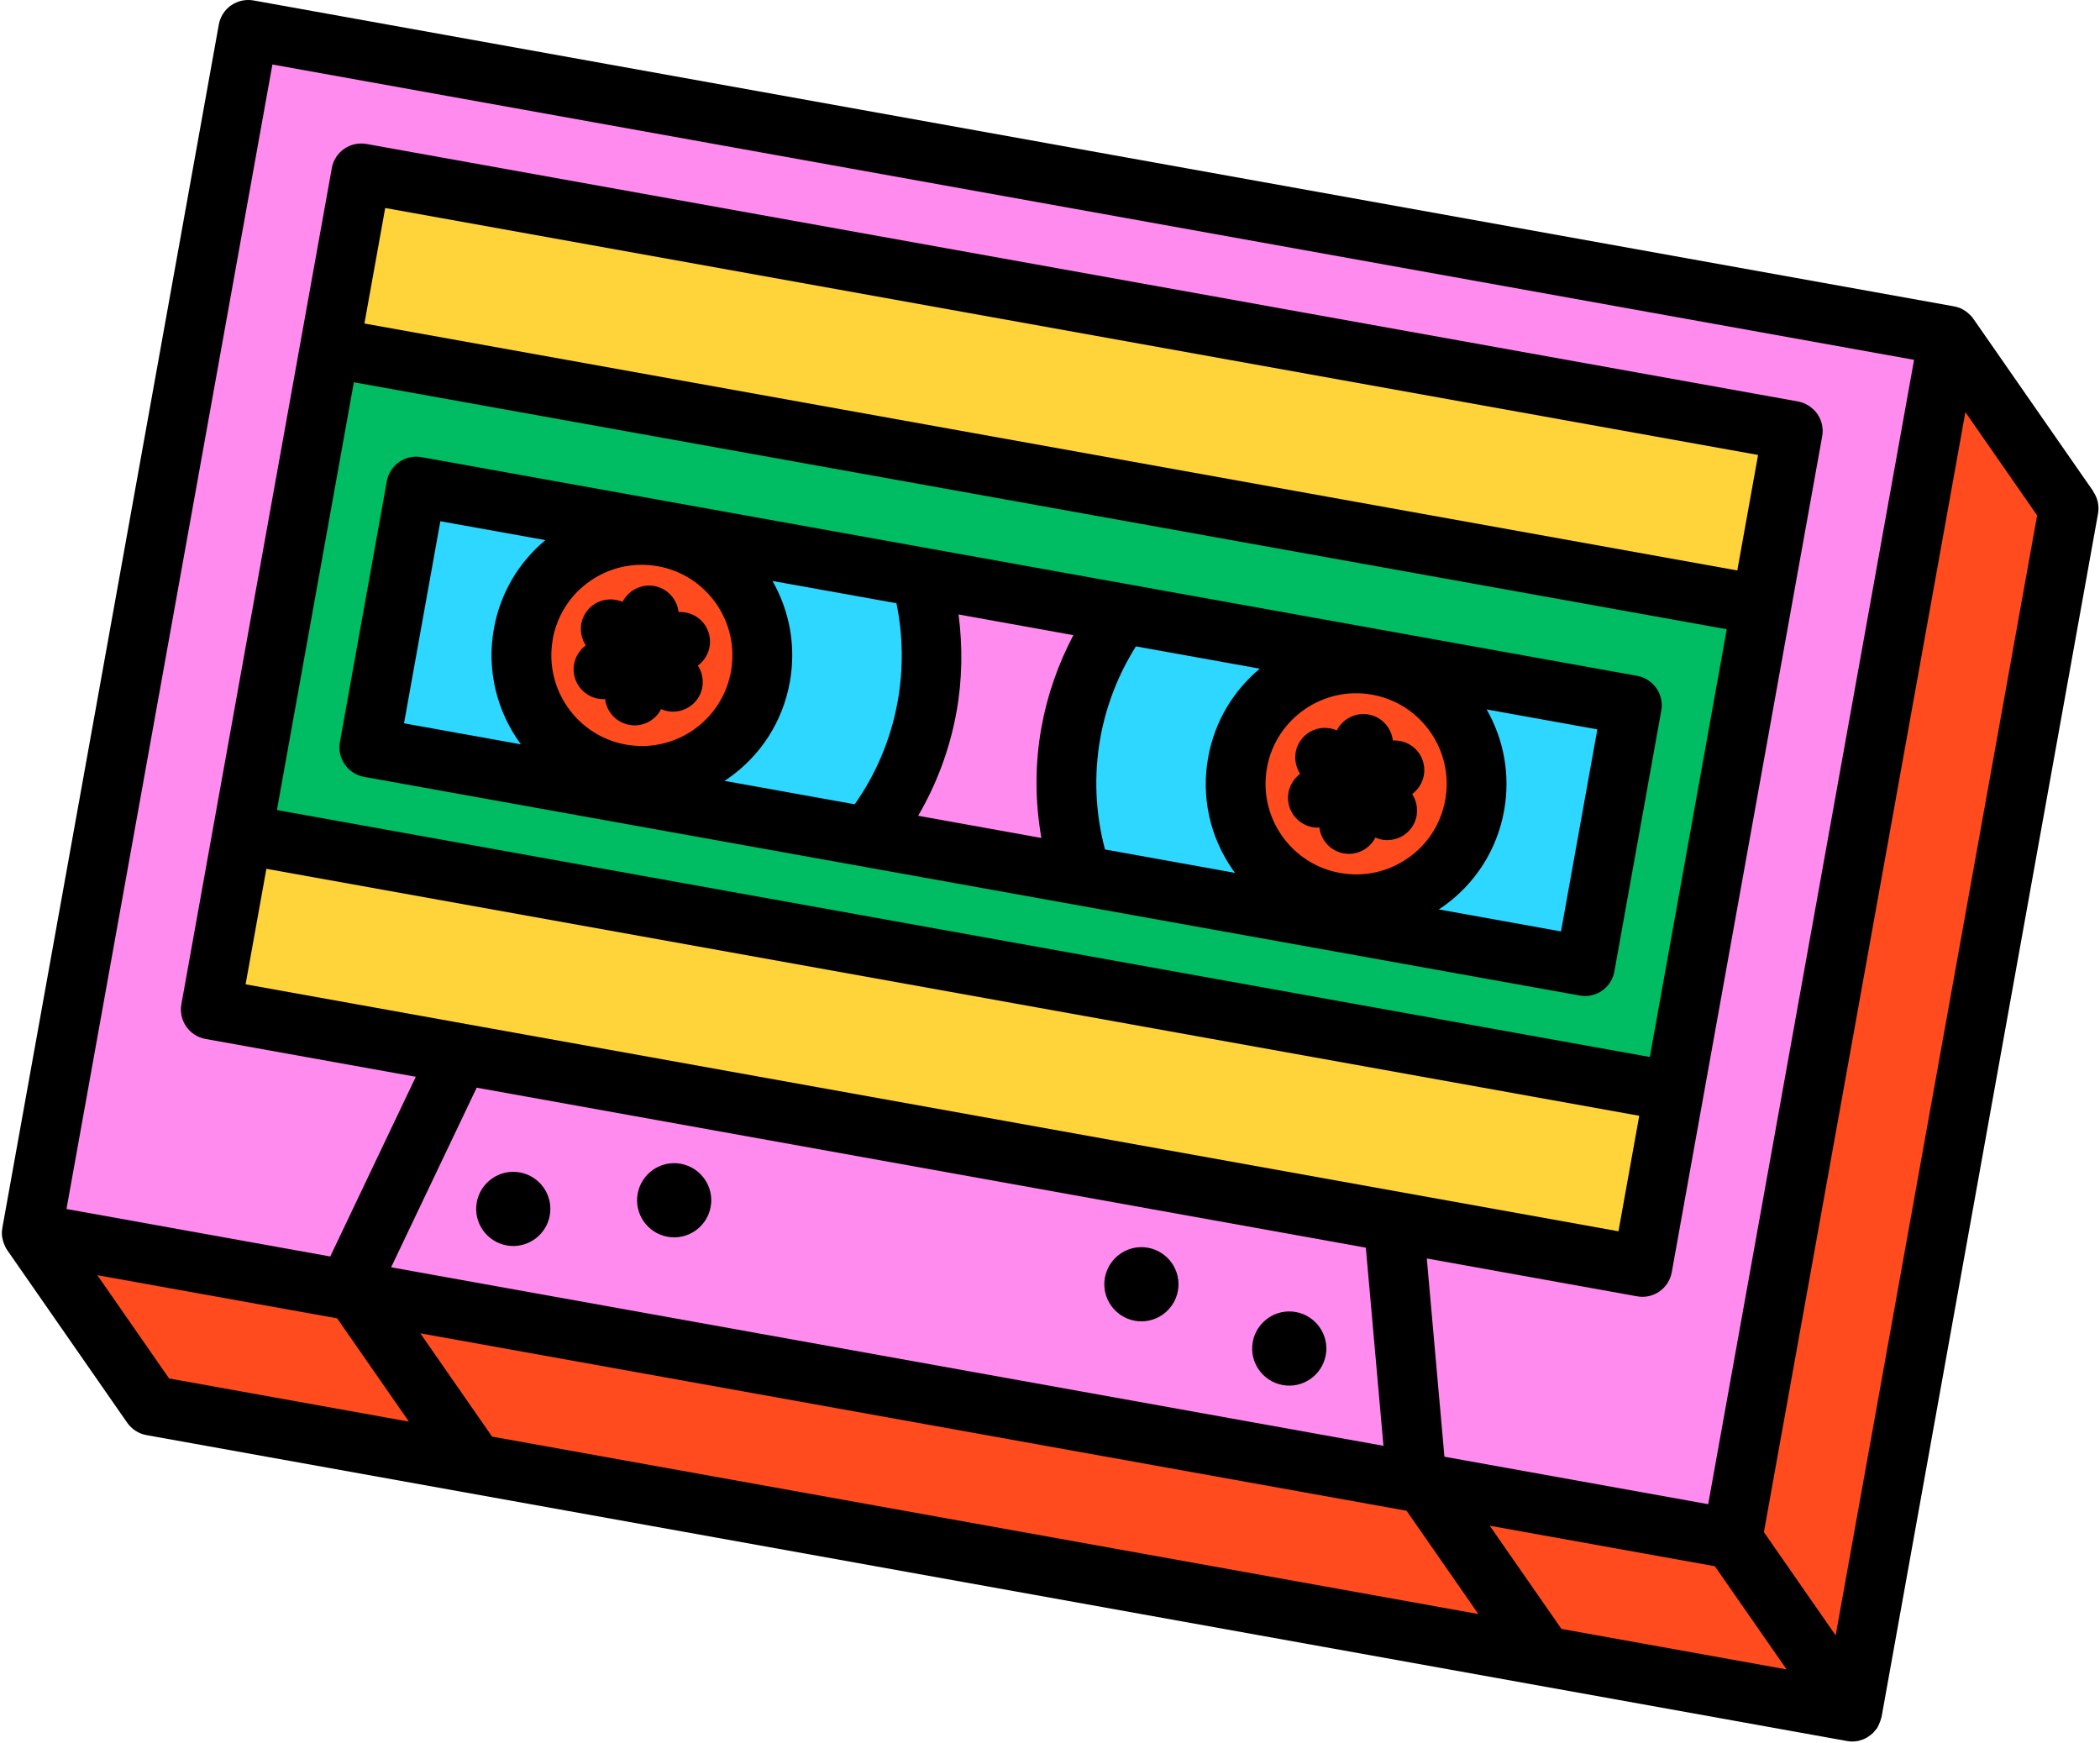 <svg width="800" height="664" viewBox="0 0 800 664" fill="none"
    xmlns="http://www.w3.org/2000/svg">
    <path d="M125.619 132.423L92.262 317.769L637.654 415.874L671.011 230.528L125.619 132.423V132.423ZM604.266 365.57C603.696 366.33 603.189 367.09 602.587 367.819L411.888 333.512L140.666 284.729L158.532 185.356L350.624 219.917L427.41 233.728L621.657 268.668L604.234 365.57H604.266Z" fill="#00BD64"/>
    <path d="M407.961 279.09C404.571 297.938 406.218 316.533 411.92 333.544L602.619 367.85C603.221 367.122 603.728 366.33 604.298 365.601L621.721 268.7L427.474 233.76C417.907 246.842 411.002 262.142 407.961 279.122V279.09Z" fill="#2DD7FF"/>
    <path d="M140.697 284.728L330.477 318.877C341.723 304.939 349.769 288.086 353.158 269.238C356.199 252.259 355.059 235.502 350.687 219.916L158.595 185.356L140.729 284.728H140.697Z" fill="#2DD7FF"/>
    <path d="M411.888 333.512C406.186 316.533 404.539 297.907 407.929 279.059C410.97 262.079 417.876 246.779 427.442 233.696L350.656 219.885C355.059 235.47 356.199 252.228 353.127 269.207C349.737 288.055 341.723 304.907 330.446 318.846L411.857 333.481L411.888 333.512Z" fill="#FF8BEF"/>
    <path d="M94.511 11.352L12.055 469.725L659.892 586.267L742.348 127.893L94.511 11.352V11.352ZM637.654 415.874L92.262 317.768L125.619 132.423L671.011 230.528L637.654 415.874Z" fill="#FF8BEF"/>
    <path d="M742.348 127.893L788.091 193.656L705.602 652.03L659.892 586.267L742.348 127.893Z" fill="#FF4B1E"/>
    <path d="M12.055 469.725L57.765 535.488L705.603 652.029L659.892 586.267L12.055 469.725Z" fill="#FF4B1E"/>
    <path d="M682.915 164.156L137.506 66.022L125.558 132.428L670.966 230.563L682.915 164.156Z" fill="#FFD43A"/>
    <path d="M637.594 415.903L92.185 317.768L80.237 384.175L625.645 482.31L637.594 415.903Z" fill="#FFD43A"/>
    <path d="M516.614 344.504C541.947 344.504 562.483 323.968 562.483 298.635C562.483 273.302 541.947 252.766 516.614 252.766C491.282 252.766 470.745 273.302 470.745 298.635C470.745 323.968 491.282 344.504 516.614 344.504Z" fill="#FF4B1E"/>
    <path d="M244.504 295.531C269.837 295.531 290.373 274.994 290.373 249.661C290.373 224.329 269.837 203.792 244.504 203.792C219.172 203.792 198.635 224.329 198.635 249.661C198.635 274.994 219.172 295.531 244.504 295.531Z" fill="#FF4B1E"/>
    <path d="M193.028 474.445C200.694 475.839 208.044 470.708 209.437 463.042C210.831 455.376 205.699 448.026 198.033 446.632C190.368 445.239 183.018 450.37 181.625 458.036C180.231 465.702 185.362 473.052 193.028 474.445V474.445Z" fill="black"/>
    <path d="M254.324 471.15C261.99 472.544 269.339 467.412 270.733 459.747C272.127 452.081 266.995 444.732 259.329 443.338C251.663 441.944 244.314 447.076 242.92 454.742C241.527 462.408 246.658 469.757 254.324 471.15Z" fill="black"/>
    <path d="M488.643 527.632C496.309 529.026 503.658 523.894 505.052 516.228C506.446 508.562 501.314 501.213 493.648 499.819C485.982 498.425 478.633 503.557 477.239 511.223C475.845 518.889 480.977 526.238 488.643 527.632Z" fill="black"/>
    <path d="M432.32 503.145C439.986 504.539 447.335 499.407 448.729 491.741C450.123 484.075 444.991 476.726 437.325 475.332C429.659 473.939 422.31 479.07 420.916 486.736C419.523 494.402 424.654 501.751 432.32 503.145Z" fill="black"/>
    <path d="M229.901 266.324C230.091 266.324 230.313 266.293 230.503 266.261C231.073 271.108 234.684 275.226 239.753 276.144C240.418 276.271 241.115 276.334 241.78 276.334C246.057 276.334 249.953 273.864 251.854 270.126C253.279 270.759 254.8 271.108 256.352 271.108C259.583 271.108 262.814 269.745 265.063 267.085C268.389 263.157 268.516 257.676 265.855 253.558C269.783 250.644 271.557 245.449 269.815 240.602C268.072 235.755 263.384 232.905 258.506 233.158C257.936 228.311 254.324 224.162 249.256 223.243C244.219 222.356 239.373 224.953 237.155 229.293C232.657 227.361 227.272 228.406 223.946 232.334C220.619 236.262 220.493 241.742 223.154 245.861C219.226 248.775 217.452 253.97 219.194 258.817C220.873 263.442 225.244 266.356 229.901 266.356V266.324Z" fill="black"/>
    <path d="M797.436 187.162L751.725 121.399C751.155 120.576 750.426 119.847 749.666 119.213C749.476 119.055 749.317 118.897 749.127 118.77C748.335 118.2 747.512 117.693 746.593 117.313C746.53 117.313 746.498 117.313 746.435 117.281C745.801 117.028 745.104 116.838 744.407 116.711L96.57 0.169C93.624 -0.338 90.552 0.296 88.049 2.038C85.578 3.749 83.868 6.41 83.361 9.356L0.904 467.73C0.778 468.458 0.714 469.187 0.714 469.947C0.714 470.929 0.936 471.879 1.189 472.83C1.253 473.083 1.348 473.305 1.411 473.527C1.76 474.477 2.171 475.364 2.741 476.219L48.452 541.982C50.163 544.452 52.824 546.163 55.77 546.702L703.607 663.243C704.272 663.37 704.937 663.434 705.602 663.434C706.394 663.434 707.218 663.338 708.01 663.18C708.073 663.18 708.105 663.116 708.168 663.116C709.182 662.863 710.164 662.515 711.083 662.008C711.273 661.913 711.399 661.754 711.589 661.659C712.286 661.216 712.952 660.741 713.553 660.139C713.839 659.886 714.029 659.569 714.282 659.284C714.567 658.935 714.916 658.618 715.169 658.207C715.264 658.048 715.296 657.89 715.391 657.731C715.676 657.256 715.866 656.718 716.088 656.179C716.309 655.641 716.499 655.134 716.626 654.595C716.658 654.405 716.753 654.279 716.785 654.088L799.241 195.715C799.78 192.737 799.115 189.664 797.372 187.194L797.436 187.162ZM103.729 24.561L729.171 137.08L664.041 499.122L650.737 573.026L550.256 554.938L543.54 479.419L623.653 493.832C624.318 493.959 625.015 494.022 625.68 494.022C631.097 494.022 635.88 490.157 636.862 484.645L636.926 484.297L648.868 417.901L682.224 232.587L694.167 166.191C694.294 165.431 694.357 164.671 694.357 163.942C694.357 163.467 694.262 163.023 694.199 162.548C694.167 162.263 694.167 162.01 694.104 161.725C693.977 161.186 693.787 160.679 693.597 160.173C693.533 159.982 693.502 159.792 693.407 159.634C692.805 158.272 691.949 157.036 690.872 155.991C690.746 155.864 690.587 155.769 690.429 155.643C690.017 155.263 689.574 154.914 689.13 154.597C688.972 154.502 688.782 154.407 688.592 154.312C688.116 154.059 687.673 153.774 687.166 153.584C686.469 153.299 685.741 153.109 685.012 152.95L139.62 54.845C136.642 54.338 133.601 54.971 131.099 56.714C128.628 58.424 126.917 61.085 126.411 64.031L80.636 318.402L69.169 382.2L69.106 382.581C67.997 388.758 72.115 394.681 78.292 395.79L158.405 410.203L125.809 478.658L25.328 460.571L103.761 24.624L103.729 24.561ZM93.561 374.978L101.48 330.978L624.476 425.06L616.557 469.06L93.561 374.978V374.978ZM527.036 550.788L148.997 482.777L181.593 414.353L520.321 475.301L527.036 550.82V550.788ZM657.801 239.715L628.499 402.664L105.503 308.582L134.805 145.633L657.801 239.715ZM138.828 123.237L146.748 79.237L669.744 173.319L661.824 217.319L138.828 123.237ZM64.418 525.129L37.08 485.786L128.438 502.227L155.776 541.57L64.418 525.129ZM187.453 547.272L160.115 507.928L535.843 575.528L563.18 614.872L187.453 547.272ZM594.858 620.574L567.52 581.23L653.271 596.657L674.558 627.258L680.609 635.969L594.858 620.542V620.574ZM699.299 623.013L671.961 583.669L748.716 157.005L776.053 196.348L699.299 623.013V623.013Z" fill="black"/>
    <path d="M502.011 315.266C502.201 315.266 502.423 315.234 502.613 315.203C503.183 320.049 506.794 324.167 511.863 325.086C512.528 325.213 513.225 325.276 513.89 325.276C518.167 325.276 522.063 322.805 523.964 319.067C525.389 319.701 526.91 320.049 528.462 320.049C531.693 320.049 534.924 318.687 537.173 316.026C540.499 312.098 540.626 306.618 537.965 302.5C541.893 299.585 543.667 294.39 541.925 289.544C540.182 284.697 535.494 281.846 530.616 282.099C530.046 277.253 526.434 273.103 521.366 272.185C516.329 271.298 511.483 273.895 509.265 278.235C504.767 276.303 499.382 277.348 496.087 281.276C492.761 285.204 492.635 290.684 495.295 294.802C491.367 297.717 489.593 302.912 491.336 307.758C493.015 312.383 497.386 315.298 502.043 315.298L502.011 315.266Z" fill="black"/>
    <path d="M131.352 291.222C133.063 293.693 135.724 295.404 138.67 295.942L601.795 379.254C602.46 379.381 603.157 379.444 603.823 379.444C609.239 379.444 614.023 375.58 615.005 370.068L632.871 270.695C633.409 267.718 632.744 264.645 631.002 262.174C629.26 259.703 626.63 257.993 623.684 257.454L160.559 174.142C154.382 173.034 148.458 177.152 147.349 183.329L129.483 282.701C128.945 285.679 129.61 288.751 131.352 291.222V291.222ZM566.316 270.252L608.511 277.854L594.668 354.831L548.07 346.436C548.482 346.151 548.925 345.929 549.337 345.644C561.882 336.901 570.308 323.818 573 308.772C575.471 295.024 572.779 281.529 566.348 270.283L566.316 270.252ZM482.656 292.489C486.014 273.768 504.038 261.255 522.728 264.645C541.45 268.003 553.962 285.996 550.573 304.717C548.925 313.777 543.889 321.696 536.318 326.923C528.747 332.182 519.592 334.177 510.532 332.561C501.472 330.946 493.585 325.877 488.295 318.307C483.036 310.736 481.041 301.581 482.656 292.521V292.489ZM419.174 281.086C421.455 268.51 426.112 256.757 432.732 246.24L479.932 254.73C469.953 263.029 462.731 274.75 460.26 288.498C457.536 303.545 460.862 318.75 469.605 331.326C469.89 331.738 470.238 332.118 470.524 332.53L420.948 323.597C417.305 309.88 416.608 295.467 419.174 281.117V281.086ZM364.372 271.234C366.621 258.785 366.748 246.304 365.164 234.076L408.911 241.964C403.177 252.861 398.996 264.613 396.747 277.063C394.181 291.222 394.307 305.446 396.715 319.225L349.769 310.767C356.738 298.857 361.775 285.584 364.372 271.234V271.234ZM294.238 221.31L341.501 229.8C344.004 241.964 344.225 254.603 341.976 267.179C339.347 281.782 333.613 295.024 325.599 306.396L275.96 297.463C276.372 297.178 276.816 296.956 277.227 296.671C289.803 287.928 298.198 274.845 300.89 259.798C303.298 246.43 300.922 232.967 294.27 221.31H294.238ZM210.546 243.548C212.193 234.488 217.23 226.568 224.801 221.342C232.372 216.083 241.527 214.088 250.587 215.703C259.646 217.319 267.534 222.387 272.824 229.958C278.083 237.529 280.078 246.684 278.463 255.775C276.847 264.835 271.779 272.723 264.208 278.013C256.637 283.271 247.482 285.267 238.422 283.652C219.701 280.294 207.22 262.301 210.578 243.579L210.546 243.548ZM167.75 198.566L207.759 205.756C197.463 214.341 190.526 226.157 188.15 239.525C185.267 255.617 189.449 271.329 198.445 283.556L153.907 275.542L167.75 198.566Z" fill="black"/>
</svg>
